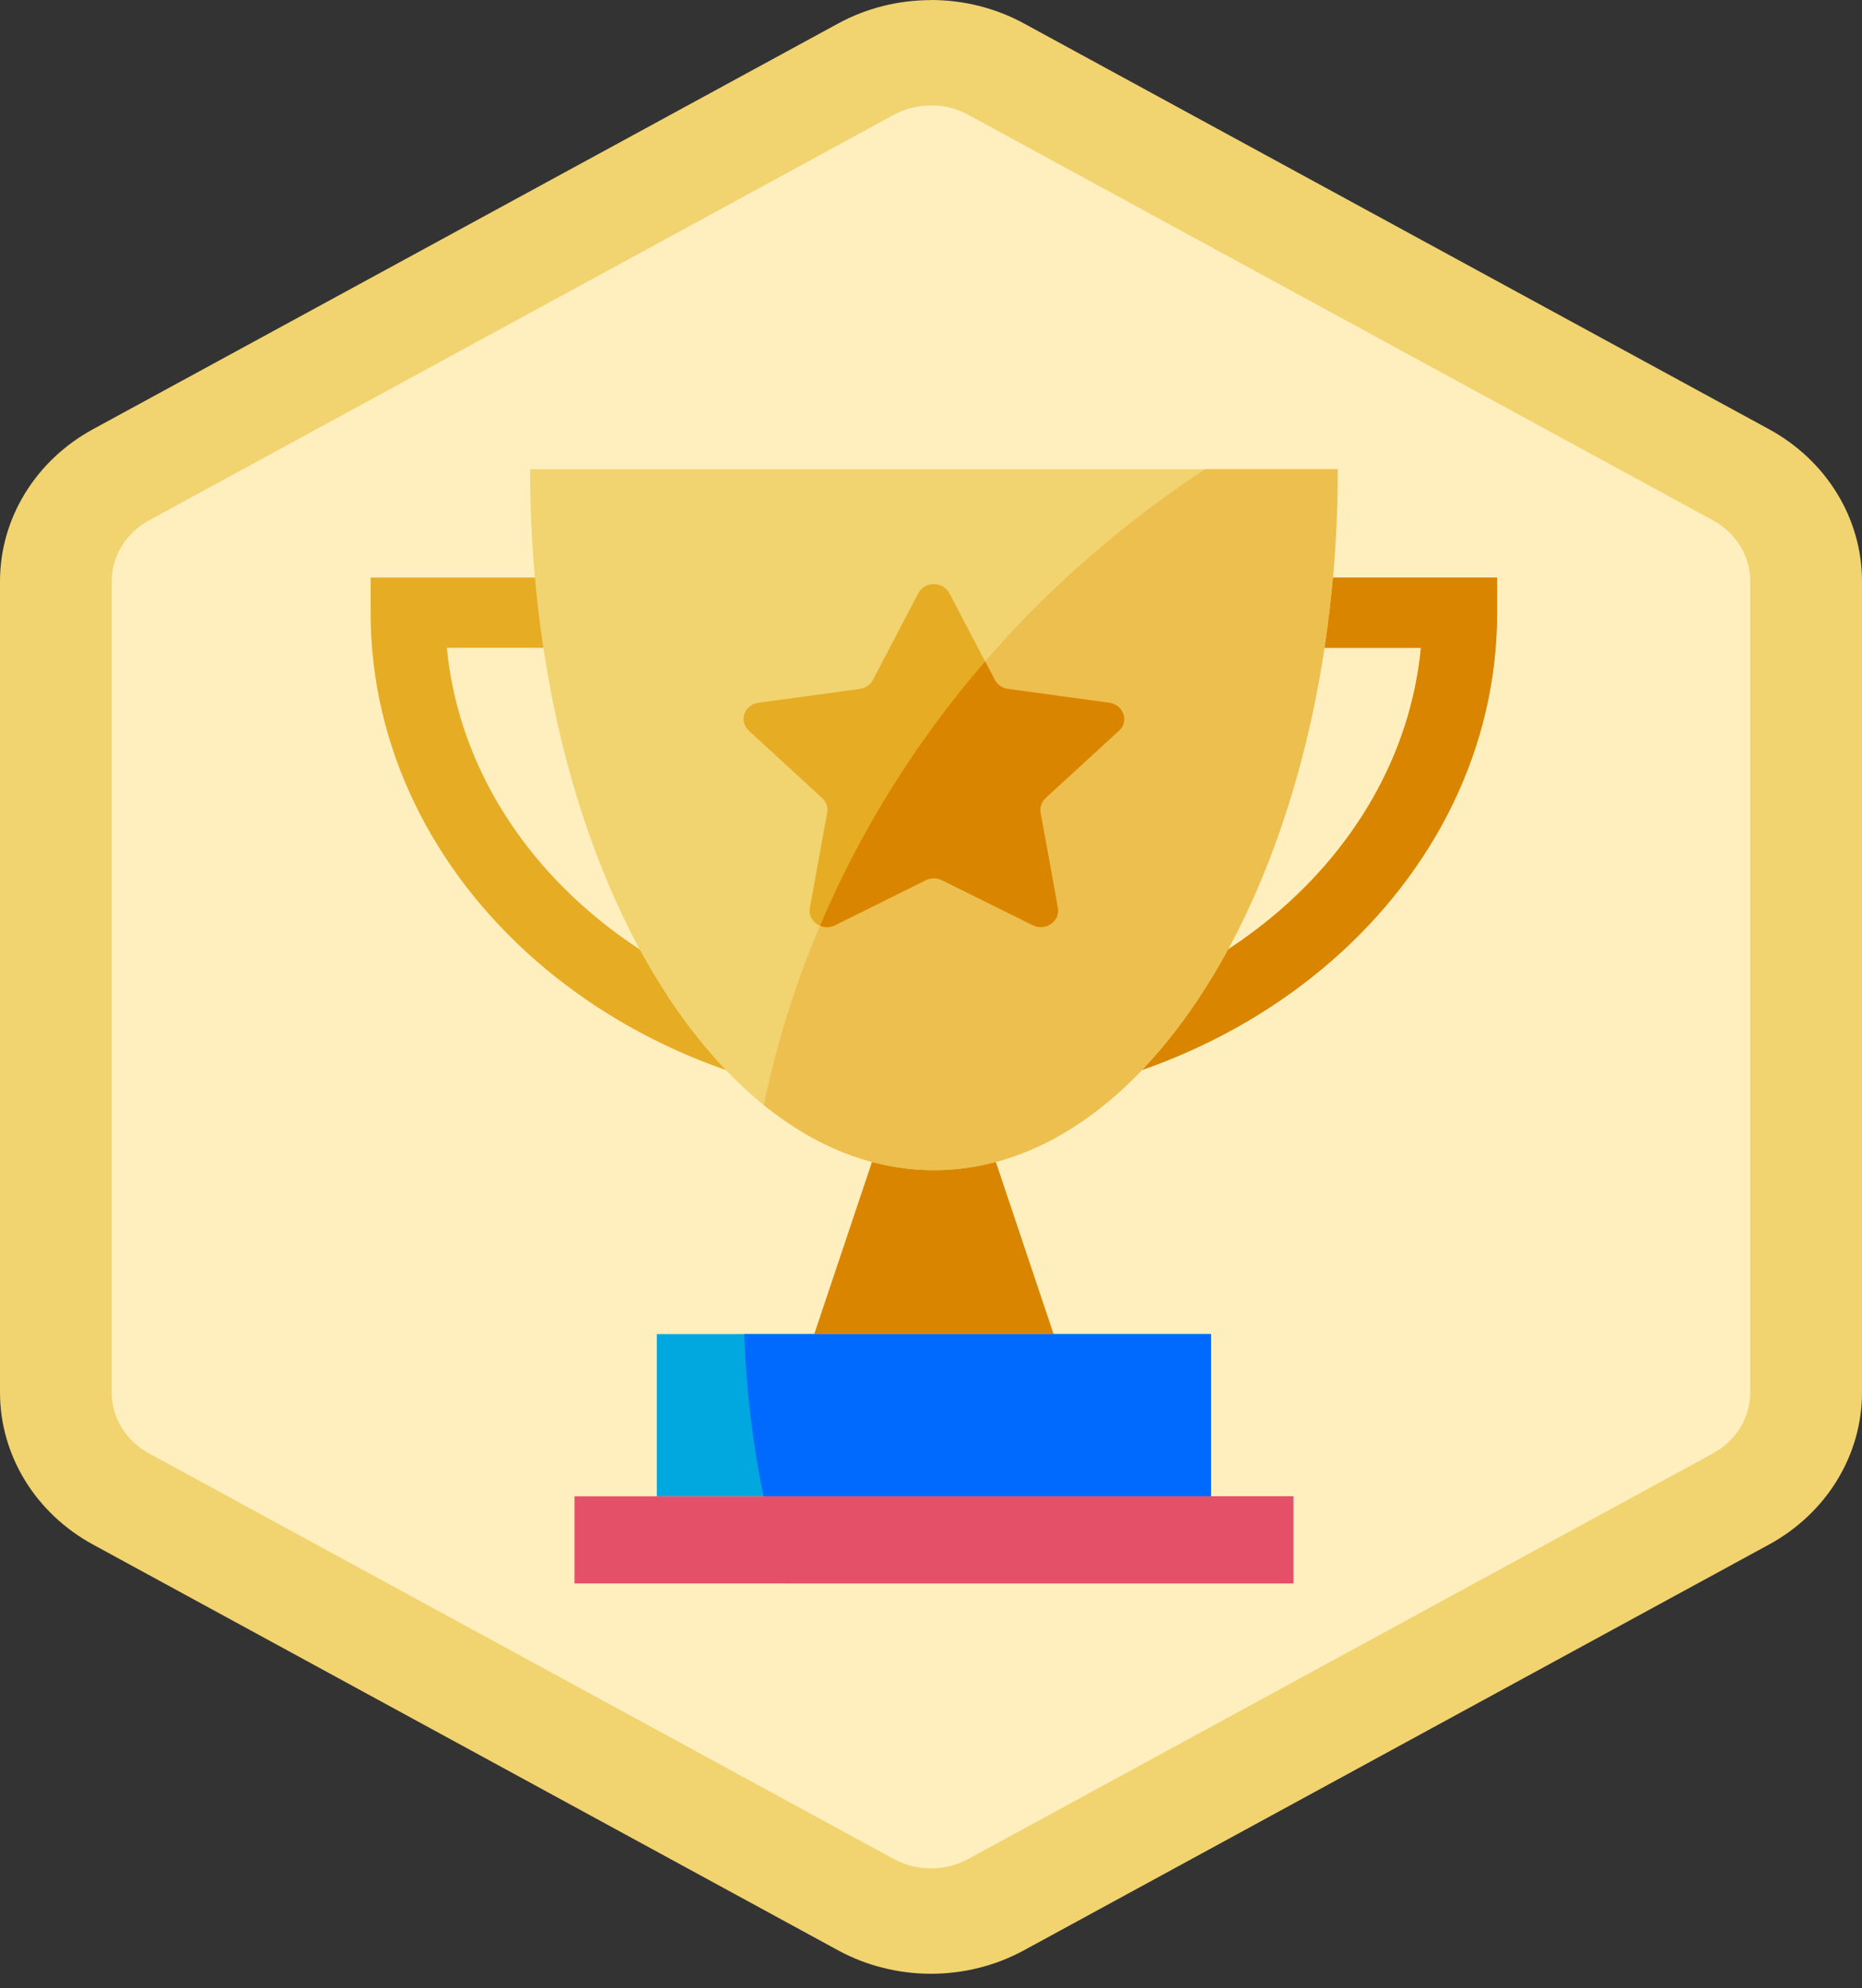 <svg width="119" height="127" viewBox="0 0 119 127" fill="none" xmlns="http://www.w3.org/2000/svg">
<rect x="0" y="0" width="119" height="127" fill="#333333" stroke="none"/>
<path d="M59.5 122.721C58.042 122.721 56.602 122.357 55.335 121.667L7.735 95.755C5.165 94.358 3.57 91.749 3.57 88.956V37.132C3.57 34.332 5.165 31.729 7.735 30.332L55.335 4.42C56.602 3.73 58.042 3.366 59.5 3.366C60.958 3.366 62.398 3.73 63.665 4.42L111.265 30.332C113.835 31.729 115.43 34.338 115.43 37.132V88.956C115.43 91.755 113.835 94.358 111.265 95.755L63.665 121.667C62.398 122.357 60.958 122.721 59.5 122.721Z" fill="#FFEFBE"/>
<path d="M59.5 6.732C60.333 6.732 61.16 6.939 61.88 7.332L109.48 33.244C110.95 34.041 111.86 35.533 111.86 37.132V88.956C111.86 90.555 110.95 92.041 109.48 92.843L61.88 118.755C61.16 119.148 60.333 119.356 59.5 119.356C58.667 119.356 57.84 119.148 57.12 118.755L9.52 92.843C8.05 92.047 7.14 90.555 7.14 88.956V37.132C7.14 35.533 8.05 34.046 9.52 33.244L57.12 7.338C57.84 6.945 58.667 6.737 59.5 6.737M59.5 0.006C57.447 0.006 55.389 0.505 53.55 1.509L5.95 27.415C2.267 29.418 0 33.126 0 37.132V88.956C0 92.967 2.267 96.669 5.95 98.672L53.55 124.584C55.389 125.588 57.447 126.087 59.5 126.087C61.553 126.087 63.611 125.588 65.45 124.584L113.05 98.672C116.733 96.669 119 92.961 119 88.956V37.132C119 33.121 116.733 29.418 113.05 27.415L65.45 1.503C63.611 0.499 61.553 0 59.5 0V0.006Z" fill="#F1D370"/>
<path d="M77.391 85.225H41.976V95.587H77.391V85.225Z" fill="#00A8DF"/>
<path d="M82.651 95.587H36.717V101.152H82.651V95.587Z" fill="#E55069"/>
<path d="M67.336 85.225H52.038L56.4 72.227L52.038 59.223H67.336L62.974 72.227L67.336 85.225Z" fill="#DA8500"/>
<path d="M77.397 85.225V95.587H48.795C48.099 92.221 47.683 88.76 47.57 85.225H77.397Z" fill="#006AFF"/>
<path d="M82.657 95.587V101.152H50.224C49.658 99.329 49.182 97.472 48.796 95.587H82.657Z" fill="#E55069"/>
<path d="M59.684 70.578C39.835 70.578 23.686 56.474 23.686 39.14V36.896H95.675V39.14C95.675 56.474 79.527 70.578 59.678 70.578H59.684ZM28.559 41.384C29.886 55.201 43.339 66.09 59.684 66.09C76.028 66.09 89.487 55.195 90.808 41.384H28.559Z" fill="#E6AC24"/>
<path d="M68.156 36.896C66.609 38.321 65.128 39.819 63.73 41.384H90.814C89.487 55.201 76.034 66.09 59.689 66.09C56.423 66.09 53.275 65.658 50.318 64.85C49.866 66.281 49.467 67.728 49.128 69.198C52.466 70.095 56.018 70.578 59.689 70.578C79.533 70.578 95.681 56.474 95.681 39.14V36.896H68.156Z" fill="#DA8500"/>
<path d="M59.684 74.752C73.934 74.752 85.489 54.702 85.489 29.974H33.879C33.879 54.702 45.434 74.752 59.684 74.752Z" fill="#F1D370"/>
<path d="M85.495 29.974C85.495 54.702 73.94 74.752 59.69 74.752C55.805 74.752 52.122 73.266 48.819 70.595C52.312 53.827 62.671 39.382 77.028 29.974H85.495Z" fill="#ECBF4E"/>
<path d="M71.637 45.322C71.477 45.103 71.227 44.941 70.9 44.896L67.538 44.436L67.454 44.425L64.408 44.01C64.045 43.959 63.736 43.746 63.575 43.437L60.672 37.895C60.267 37.121 59.095 37.121 58.69 37.895L55.787 43.437C55.626 43.746 55.316 43.959 54.954 44.01L48.468 44.896C47.564 45.019 47.201 46.074 47.855 46.674L52.55 50.988C52.812 51.23 52.931 51.572 52.865 51.914L51.758 58.006C51.604 58.859 52.55 59.51 53.365 59.106L59.166 56.228C59.487 56.071 59.874 56.071 60.196 56.228L65.997 59.106C66.413 59.313 66.865 59.24 67.187 59.005C67.199 58.993 67.211 58.982 67.222 58.977C67.282 58.932 67.341 58.881 67.389 58.82C67.413 58.792 67.431 58.758 67.449 58.724C67.478 58.679 67.514 58.635 67.532 58.584C67.556 58.533 67.568 58.472 67.579 58.416C67.585 58.382 67.603 58.348 67.609 58.309C67.621 58.214 67.621 58.113 67.603 58.006L67.526 57.591L66.984 54.612L66.491 51.914C66.431 51.577 66.55 51.23 66.806 50.988L71.501 46.674C71.923 46.287 71.917 45.715 71.626 45.322H71.637Z" fill="#E6AC24"/>
<path d="M66.817 50.988C66.561 51.229 66.442 51.577 66.502 51.914L66.996 54.612L67.537 57.591L67.609 58.006C67.627 58.112 67.632 58.214 67.621 58.309C67.621 58.348 67.597 58.376 67.591 58.415C67.579 58.471 67.567 58.528 67.543 58.584C67.519 58.634 67.49 58.673 67.454 58.718C67.436 58.752 67.418 58.786 67.394 58.814C67.347 58.876 67.287 58.926 67.228 58.971C67.216 58.982 67.21 58.993 67.198 59.005C66.877 59.234 66.425 59.313 66.008 59.105L60.201 56.228C59.88 56.071 59.493 56.071 59.172 56.228L53.37 59.105C53.043 59.268 52.698 59.263 52.407 59.139C55.013 52.991 58.589 47.302 62.962 42.253L63.581 43.437C63.741 43.746 64.057 43.959 64.414 44.009L67.46 44.424L67.543 44.436L70.899 44.896C71.226 44.941 71.476 45.103 71.637 45.322C71.774 45.502 71.851 45.72 71.851 45.945C71.851 46.203 71.744 46.466 71.518 46.674L66.817 50.988Z" fill="#DA8500"/>
</svg>
